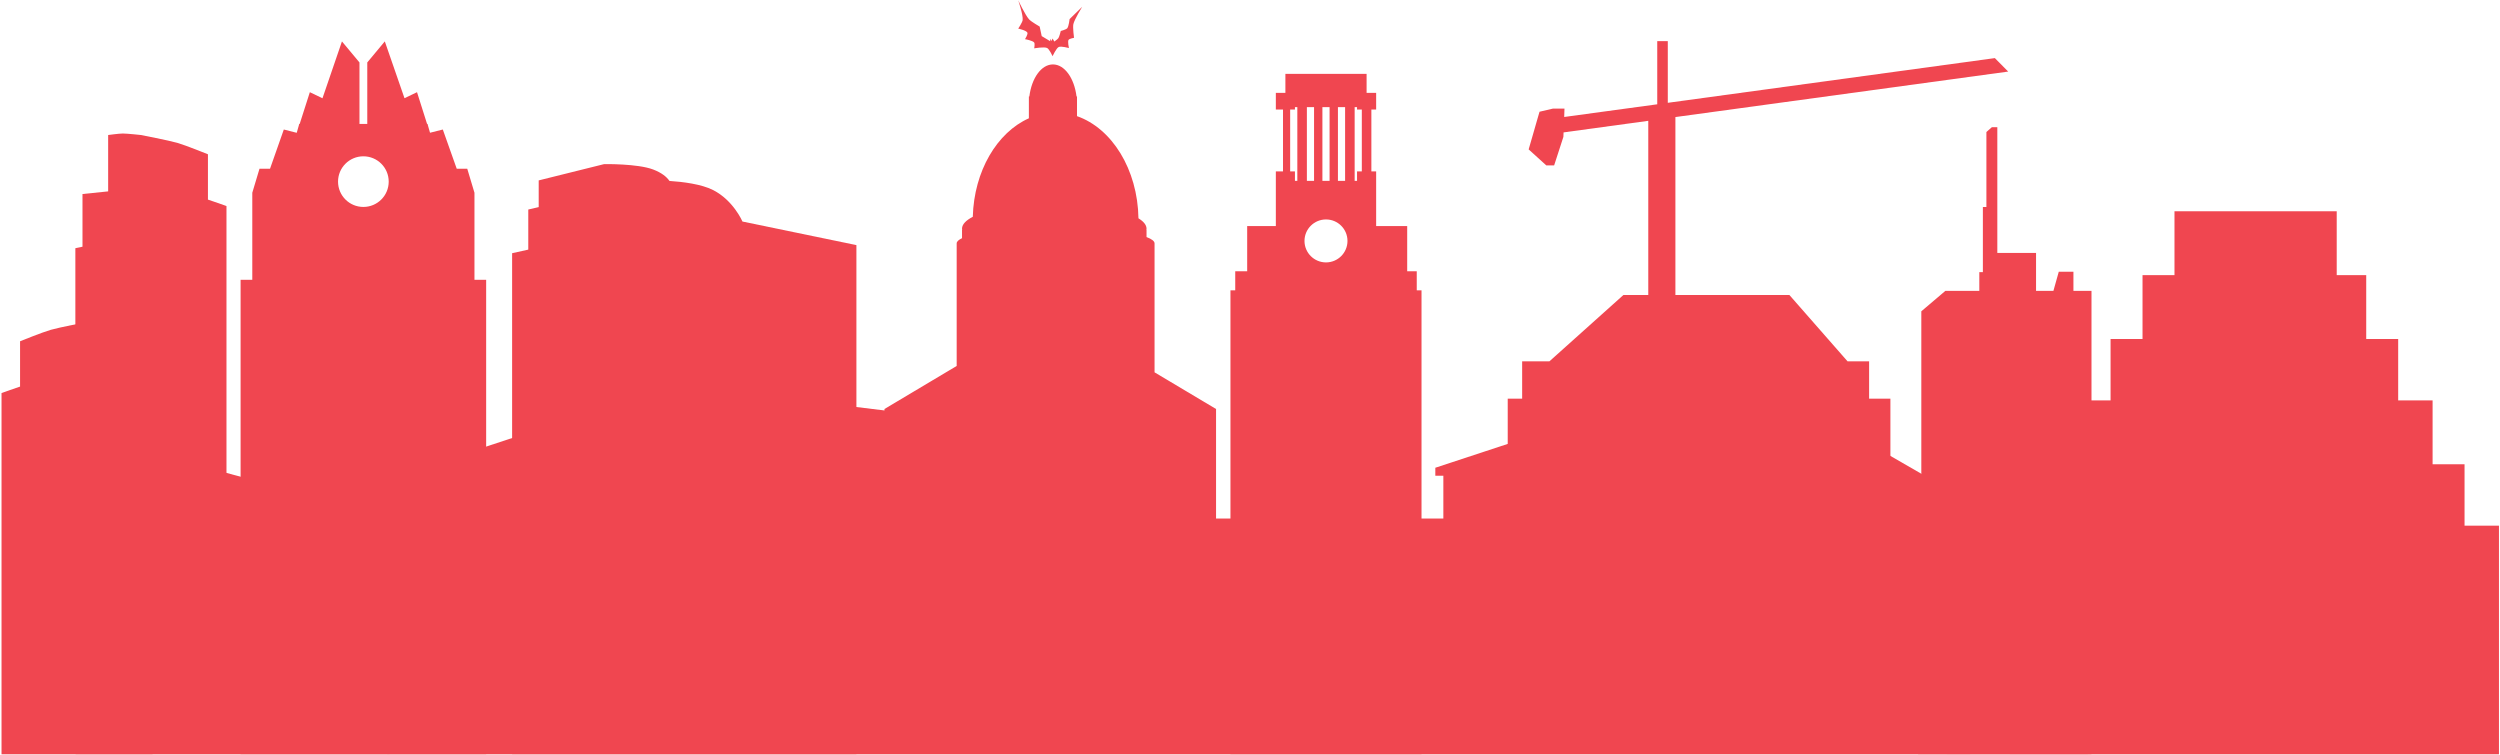 <?xml version="1.0" encoding="UTF-8" standalone="no"?>
<svg width="1600px" height="483px" viewBox="0 0 1600 483" version="1.1" xmlns="http://www.w3.org/2000/svg" xmlns:xlink="http://www.w3.org/1999/xlink" xmlns:sketch="http://www.bohemiancoding.com/sketch/ns">
    <!-- Generator: Sketch 3.3.2 (12043) - http://www.bohemiancoding.com/sketch -->
    <title>skyline</title>
    <desc>Created with Sketch.</desc>
    <defs>
        <rect id="path-1" x="0" y="0" width="1600" height="491"></rect>
    </defs>
    <g id="Page-1" stroke="none" stroke-width="1" fill="none" fill-rule="evenodd" sketch:type="MSPage">
        <g id="skyline" sketch:type="MSLayerGroup" transform="translate(0, -8)">
            <mask id="mask-2" sketch:name="Mask" fill="white">
                <use xlink:href="#path-1"></use>
            </mask>
            <use id="Mask" sketch:type="MSShapeGroup" xlink:href="#path-1"></use>
            <g mask="url(#mask-2)" id="Page-1">
                <g transform="translate(0, 8)">
                    <g>
                        <g id="Desktop-HD" fill="#F04650" sketch:type="MSShapeGroup">
                            <g id="website-mock">
                                <g id="about-section">
                                    <g id="skyline">
                                        <path d="M906.719,185.797 L906.719,173.618 L900.605,173.618 L900.605,144.693 L880.734,144.693 L880.734,109.678 L877.677,109.678 L877.677,70.096 L880.734,70.096 L880.734,59.439 L874.62,59.439 L874.62,47.26 L822.649,47.26 L822.649,59.439 L816.534,59.439 L816.534,70.096 L821.12,70.096 L821.12,109.678 L816.534,109.678 L816.534,144.693 L798.192,144.693 L798.192,173.618 L790.549,173.618 L790.549,185.797 L787.492,185.797 L787.492,490.274 L909.776,490.274 L909.776,185.797 L906.719,185.797 L906.719,185.797 Z M856.277,68.574 L860.863,68.574 L860.863,115.768 L856.277,115.768 L856.277,68.574 L856.277,68.574 Z M846.341,68.574 L850.927,68.574 L850.927,115.768 L846.341,115.768 L846.341,68.574 L846.341,68.574 Z M836.406,68.574 L840.991,68.574 L840.991,115.768 L836.406,115.768 L836.406,68.574 L836.406,68.574 Z M825.706,70.096 L828.763,70.096 L828.763,68.574 L830.291,68.574 L830.291,115.768 L828.763,115.768 L828.763,109.678 L825.706,109.678 L825.706,70.096 L825.706,70.096 Z M871.562,70.096 L868.505,70.096 L868.505,68.574 L866.977,68.574 L866.977,115.768 L868.505,115.768 L868.505,109.678 L871.562,109.678 L871.562,70.096 L871.562,70.096 Z M848.634,167.943 C856.232,167.943 862.391,161.788 862.391,154.195 C862.391,146.602 856.232,140.446 848.634,140.446 C841.036,140.446 834.877,146.602 834.877,154.195 C834.877,161.788 841.036,167.943 848.634,167.943 L848.634,167.943 L848.634,167.943 Z" id="tower"></path>
                                        <path d="M144.945,480.222 L144.945,131.882 C144.945,131.882 139.161,129.769 133.082,127.748 L133.082,98.742 C133.082,98.742 118.827,92.962 113.465,91.422 C108.106,89.88 90.202,86.409 90.202,86.409 C90.202,86.409 81.476,85.448 78.567,85.448 C76.229,85.448 69.217,86.409 69.217,86.409 L69.217,122.484 L52.794,124.174 L52.794,157.885 C50.188,158.424 48.231,158.854 48.231,158.854 L48.231,480.222 L90.202,480.222" id="filler"></path>
                                        <path d="M97.691,490.687 L97.691,251.555 C97.691,251.555 91.907,249.442 85.828,247.421 L85.828,218.415 C85.828,218.415 71.573,212.635 66.211,211.095 C60.852,209.553 42.948,206.082 42.948,206.082 C42.948,206.082 34.222,205.121 31.313,205.121 C28.975,205.121 21.963,206.082 21.963,206.082 L21.963,242.157 L5.54,243.847 L5.54,277.558 C2.934,278.097 0.977,278.527 0.977,278.527 L0.977,490.687 L42.948,490.687 L97.691,490.687 L97.691,490.687 Z" id="filler" transform="translate(49.334, 347.904) scale(-1, 1) translate(-49.334, -347.904) "></path>
                                        <path d="M456.317,121.599 C448.855,117.819 437.012,116.363 428.473,115.803 C426.643,113.156 423.449,110.549 418.038,108.483 C408.05,104.671 386.656,105.032 386.656,105.032 L344.768,115.458 L344.768,132.543 L338.098,134.098 L338.098,159.753 L327.752,162.054 L327.752,490.431 L548.102,490.431 L548.102,156.878 L475.169,141.781 C475.169,141.781 469.421,128.237 456.317,121.599 L456.317,121.599 L456.317,121.599 Z" id="filler"></path>
                                        <path d="M232.56,132.445 C241.515,132.445 248.775,125.19 248.775,116.24 C248.775,107.29 241.515,100.035 232.56,100.035 C223.604,100.035 216.345,107.29 216.345,116.24 C216.345,125.19 223.604,132.445 232.56,132.445 L232.56,132.445 L232.56,132.445 Z M303.656,179.061 L303.656,123.358 L299.047,108.007 L292.312,108.007 L283.403,82.893 L275.219,84.956 L273.721,79.747 L273.721,79.337 L273.328,79.337 L266.889,59.002 L258.872,62.851 L246.274,26.488 L235.054,39.971 L235.054,79.337 L230.065,79.337 L230.065,39.971 L218.847,26.508 L206.385,62.89 L198.299,59.002 L191.792,79.337 L191.399,79.337 L191.399,79.746 L189.9,84.994 L181.639,82.893 L172.809,108.007 L166.072,108.007 L161.464,123.358 L161.464,179.061 L153.98,179.061 L153.98,489.452 L311.14,489.452 L311.14,179.061 L303.656,179.061 L303.656,179.061 Z" id="chase"></path>
                                        <path d="M1577.311,336.441 L1577.311,297.142 L1556.859,297.142 L1556.859,256.271 L1534.834,256.271 L1534.834,216.971 L1514.382,216.971 L1514.382,176.1 L1495.503,176.1 L1495.503,135.229 L1391.67,135.229 L1391.67,176.1 L1371.218,176.1 L1371.218,216.971 L1350.766,216.971 L1350.766,256.271 L1328.741,256.271 L1328.741,297.142 L1308.289,297.142 L1308.289,336.441 L1286.263,336.441 L1286.263,490.495 L1599.336,490.495 L1599.336,336.441 L1577.311,336.441" id="pyramid"></path>
                                        <path d="M1326.996,173.917 L1317.613,173.917 L1314.178,186.175 L1303.069,186.175 L1303.069,161.868 L1278.288,161.868 L1278.288,81.405 L1274.803,81.405 L1271.301,84.478 L1271.301,132.498 L1269.039,132.498 L1269.039,174.144 L1266.76,174.144 L1266.76,186.175 L1245.011,186.175 L1229.646,199.236 L1229.646,450.927 L1227.619,450.927 L1227.619,490.408 L1338.558,490.408 L1338.558,186.175 L1326.996,186.175 L1326.996,173.917 L1326.996,173.917 Z" id="filler"></path>
                                        <path d="M1177.915,188.792 L1104.968,188.792 L1067.758,231.236 L1053.943,231.236 L1053.943,255.131 L1040.313,255.131 L1040.313,341.194 L1019.718,341.194 L1019.718,372.854 L1016.131,372.854 L1016.131,446.358 L1285.233,446.358 L1285.233,255.131 L1276,255.131 L1276,231.236 L1258.529,231.236 L1211.183,188.792 L1195.28,188.792 L1195.28,77.324 L1249.498,84.74 L1249.603,87.597 L1255.519,105.837 L1260.565,105.837 L1271.84,95.614 L1269.473,87.446 L1266.55,77.274 L1264.88,71.511 L1256.284,69.506 L1248.907,69.506 L1249.081,74.868 L1189.538,66.75 L1189.538,26.311 L1182.787,26.311 L1182.787,65.798 L973.467,37.185 L964.941,45.804 L1177.915,74.918 L1177.915,188.792 L1177.915,188.792 Z" id="crane" transform="translate(1125.087, 236.334) scale(-1, 1) translate(-1125.087, -236.334) "></path>
                                        <path d="M1074.342,304.491 L1074.342,299.362 L996.475,273.72 L918.608,299.362 L918.608,304.491 L923.742,304.491 L923.742,331.843 L778.276,331.843 L778.276,261.754 L738.914,238.289 L738.914,155.765 C738.914,154.327 737.08,152.958 733.78,151.715 L733.78,147.218 L733.698,147.218 C733.751,146.935 733.78,146.65 733.78,146.363 C733.78,143.997 731.925,141.751 728.615,139.723 C728.1,108.333 711.589,82.094 689.285,74.34 L689.285,61.743 L688.975,61.743 C687.548,50.038 681.334,41.229 673.882,41.229 C666.431,41.229 660.217,50.038 658.79,61.743 L658.48,61.743 L658.48,75.704 C638.154,84.742 623.385,109.415 622.589,138.747 C618.195,141.017 615.696,143.611 615.696,146.363 C615.696,146.65 615.725,146.935 615.778,147.218 L615.696,147.218 L615.696,152.44 C613.488,153.483 612.273,154.601 612.273,155.765 L612.273,234.209 L566.066,261.754 L566.066,331.843 L420.6,331.843 L420.6,465.183 L420.6,304.491 L425.734,304.491 L425.734,299.362 L347.867,273.72 L270,299.362 L270,304.491 L275.134,304.491 L275.134,465.183 L271.711,465.183 L271.711,470.312 L1072.631,470.312 L1072.631,465.183 L1069.208,465.183 L1069.208,304.491 L1074.342,304.491 L1074.342,304.491 Z M651.664,0.214 C651.664,0.214 654.913,9.645 654.495,12.857 C654.297,14.38 651.664,18.307 651.664,18.307 C651.664,18.307 656.918,19.44 657.544,20.923 C657.973,21.939 656.019,25.064 656.019,25.064 C656.019,25.064 661.004,25.956 661.899,27.244 C662.428,28.005 661.899,30.95 661.899,30.95 C661.899,30.95 668.337,29.779 670.175,30.732 C671.569,31.455 673.659,35.964 673.659,35.964 C673.659,35.964 675.982,30.834 677.579,30.078 C679.063,29.376 684.112,30.732 684.112,30.732 C684.112,30.732 683.172,26.592 683.895,25.5 C684.408,24.724 687.379,24.192 687.379,24.192 C687.379,24.192 686.487,17.607 686.943,15.473 C687.596,12.422 692.606,4.356 692.606,4.356 L684.548,12.203 C684.548,12.203 684.017,16.939 683.024,18.089 C682.289,18.939 678.886,19.833 678.886,19.833 C678.886,19.833 678.041,23.414 677.361,24.41 C676.882,25.114 674.748,26.59 674.748,26.59 L673.659,24.628 L673.006,26.227 L672.135,24.846 L672.135,26.372 L666.69,23.103 L665.384,16.999 C665.384,16.999 660.018,13.918 658.633,12.421 C656.246,9.843 651.664,0.214 651.664,0.214 L651.664,0.214 Z" id="capitol"></path>
                                        <rect id="Rectangle-4" x="48.422" y="403.953" width="1287.83" height="86.542"></rect>
                                        <path d="M1174.729,271.501 L1330.87,361.649 L1257.206,489.238 L1101.065,399.09 L1174.729,271.501 L1174.729,271.501 Z" id="Rectangle-5"></path>
                                        <path d="M113.113,294.141 L287.266,340.805 L249.135,483.112 L74.982,436.448 L113.113,294.141 L113.113,294.141 Z" id="Rectangle-5-Copy-4"></path>
                                        <rect id="Rectangle-5-Copy-3" x="879.834" y="383.77" width="172.274" height="86.542"></rect>
                                        <path d="M459.119,249.568 L580.492,264.471 L565.076,390.03 L443.703,375.127 L459.119,249.568 L459.119,249.568 Z" id="Rectangle-5-Copy"></path>
                                    </g>
                                </g>
                            </g>
                        </g>
                    </g>
                </g>
            </g>
        </g>
    </g>
</svg>

